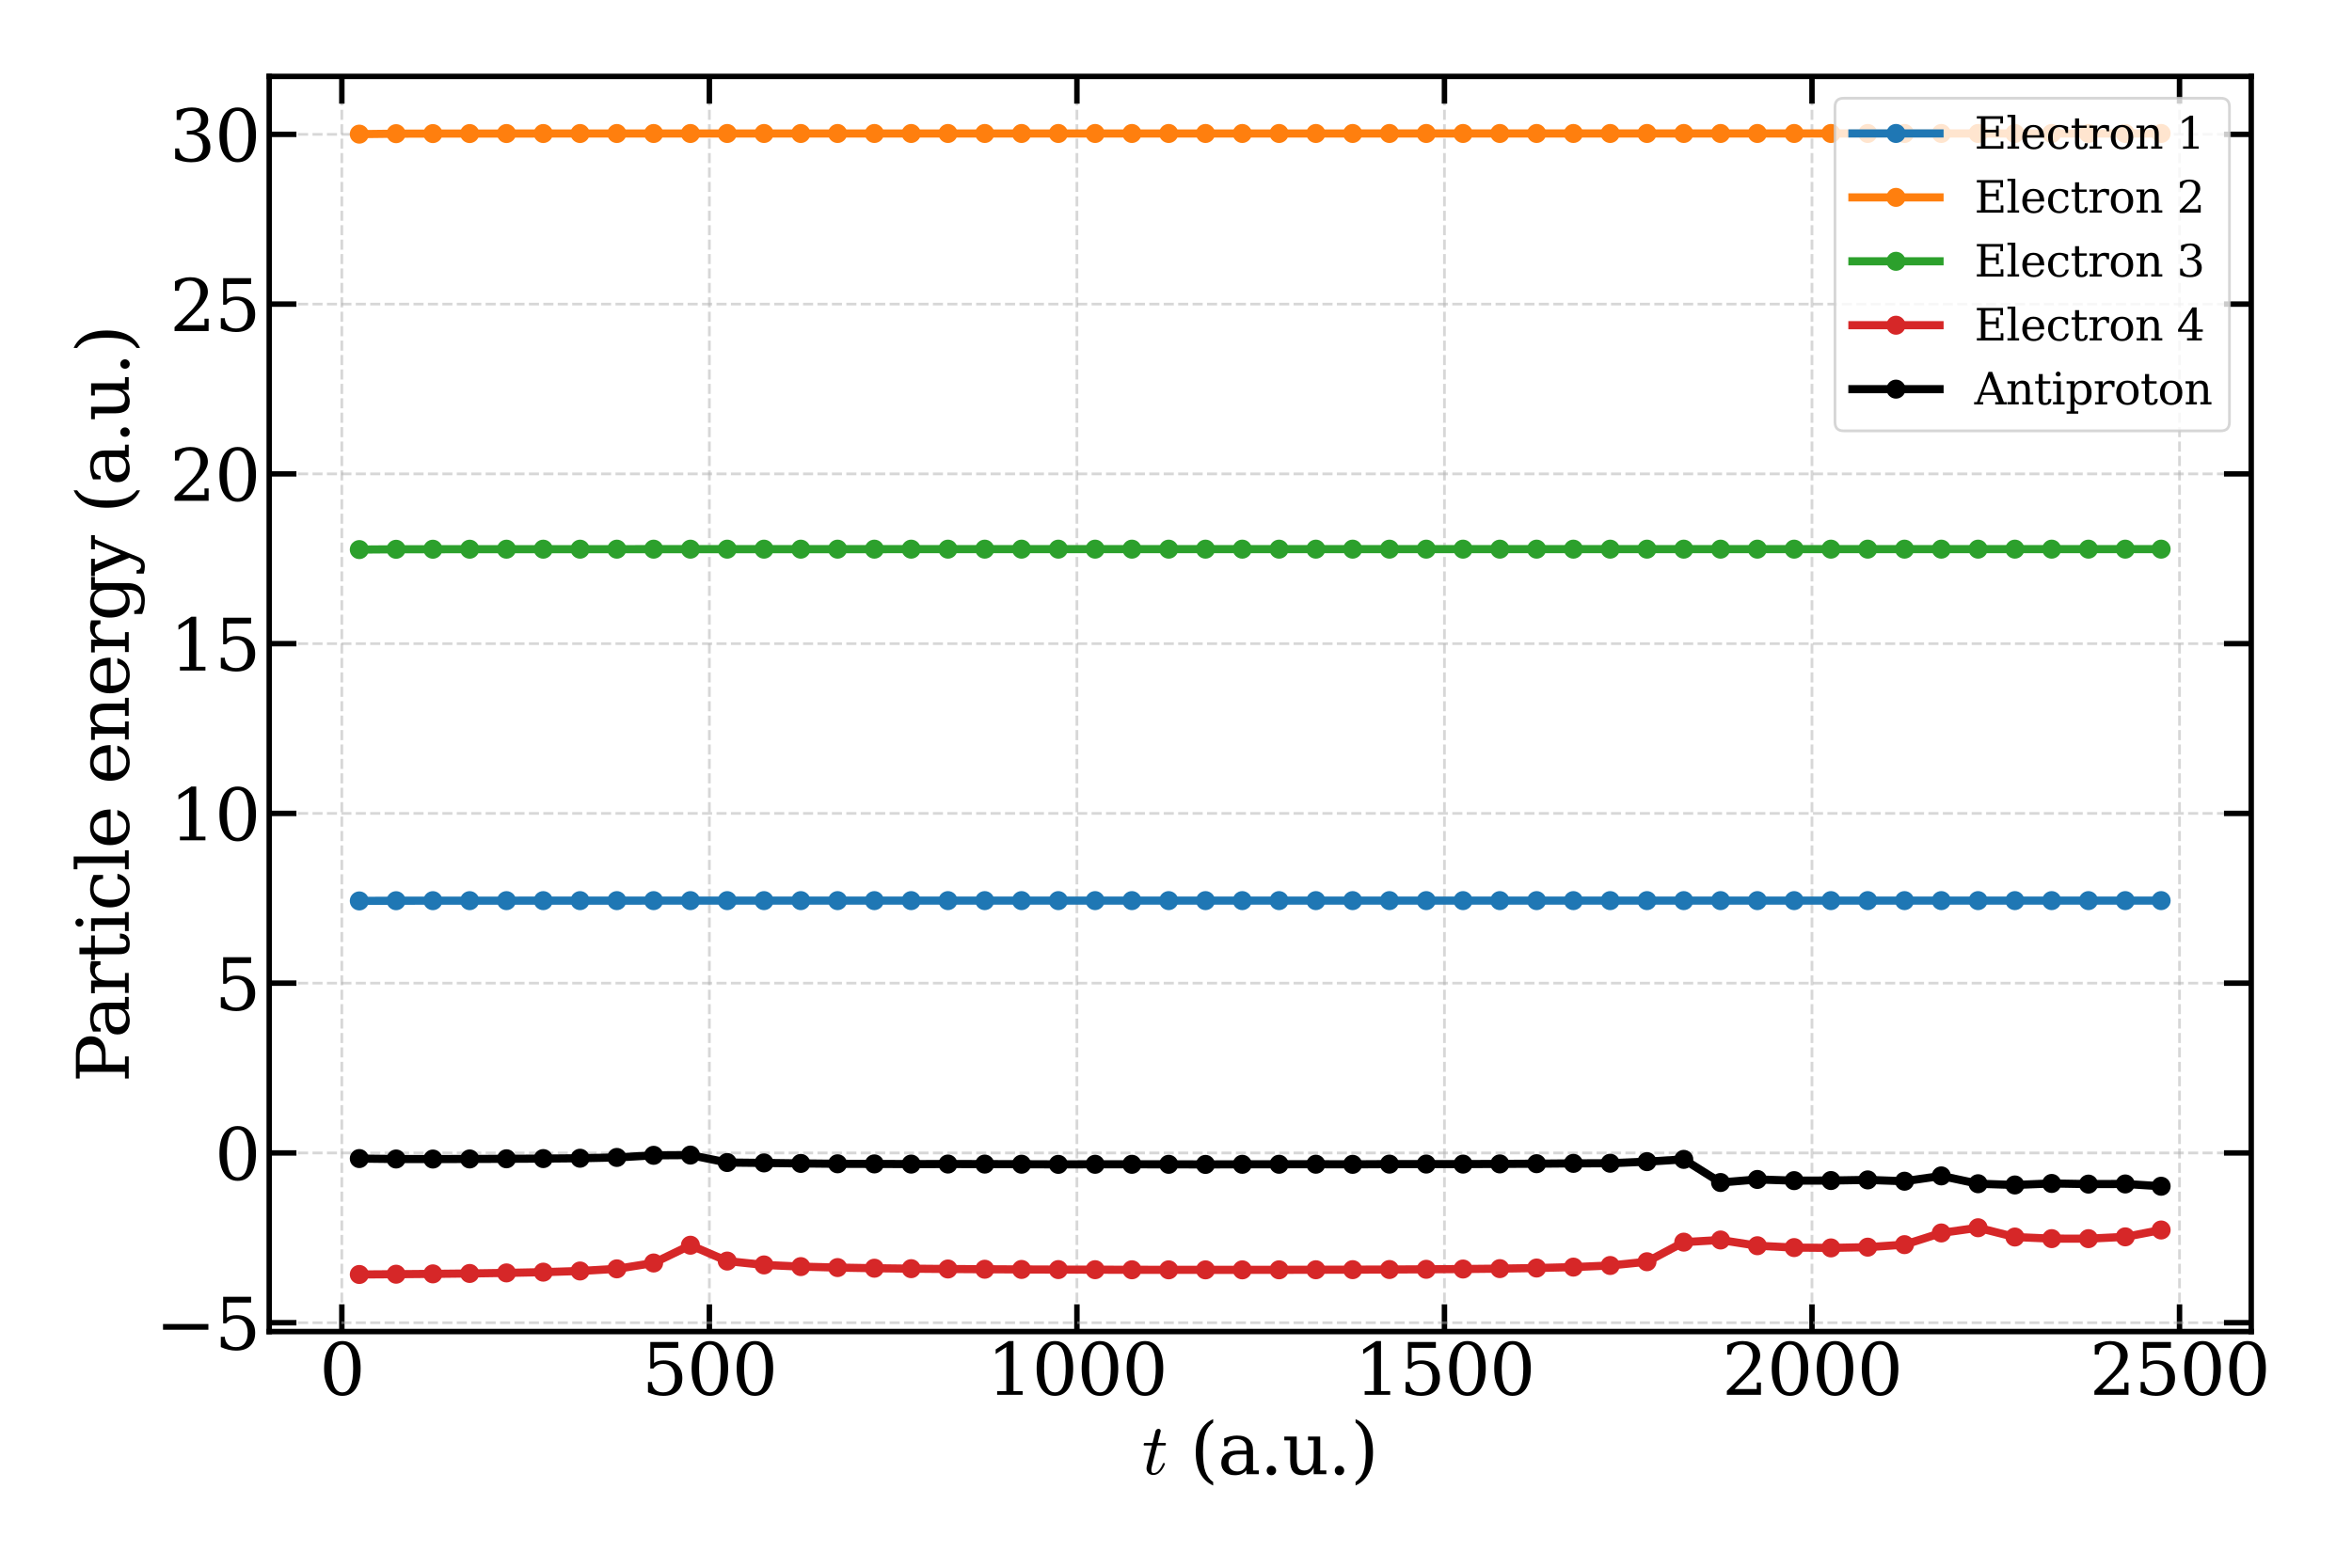 <?xml version="1.0" encoding="utf-8" standalone="no"?>
<!DOCTYPE svg PUBLIC "-//W3C//DTD SVG 1.1//EN"
  "http://www.w3.org/Graphics/SVG/1.1/DTD/svg11.dtd">
<svg xmlns:xlink="http://www.w3.org/1999/xlink" width="864pt" height="576pt" viewBox="0 0 864 576" xmlns="http://www.w3.org/2000/svg" version="1.1">
 <defs>
  <style type="text/css">*{stroke-linejoin: round; stroke-linecap: butt}</style>
 </defs>
 <g id="figure_1">
  <g id="patch_1">
   <path d="M 0 576 
L 864 576 
L 864 0 
L 0 0 
z
" style="fill: #ffffff"/>
  </g>
  <g id="axes_1">
   <g id="patch_2">
    <path d="M 98.895 489.233 
L 826.977 489.233 
L 826.977 28.08 
L 98.895 28.08 
z
" style="fill: #ffffff"/>
   </g>
   <g id="matplotlib.axis_1">
    <g id="xtick_1">
     <g id="line2d_1">
      <path d="M 125.57 489.233 
L 125.57 28.08 
" clip-path="url(#pb683a4da64)" style="fill: none; stroke-dasharray: 3.7,1.6; stroke-dashoffset: 0; stroke: #b0b0b0; stroke-opacity: 0.5"/>
     </g>
     <g id="line2d_2">
      <defs>
       <path id="m21862ce384" d="M 0 0 
L 0 -10 
" style="stroke: #000000; stroke-width: 2"/>
      </defs>
      <g>
       <use xlink:href="#m21862ce384" x="125.57" y="489.233" style="stroke: #000000; stroke-width: 2"/>
      </g>
     </g>
     <g id="line2d_3">
      <defs>
       <path id="m1399162d1d" d="M 0 0 
L 0 10 
" style="stroke: #000000; stroke-width: 2"/>
      </defs>
      <g>
       <use xlink:href="#m1399162d1d" x="125.57" y="28.08" style="stroke: #000000; stroke-width: 2"/>
      </g>
     </g>
     <g id="text_1">
      <!-- 0 -->
      <g transform="translate(117.299 512.488) scale(0.26 -0.26)">
       <defs>
        <path id="DejaVuSerif-30" d="M 2034 219 
Q 2513 219 2750 744 
Q 2988 1269 2988 2328 
Q 2988 3391 2750 3916 
Q 2513 4441 2034 4441 
Q 1556 4441 1318 3916 
Q 1081 3391 1081 2328 
Q 1081 1269 1318 744 
Q 1556 219 2034 219 
z
M 2034 -91 
Q 1275 -91 848 546 
Q 422 1184 422 2328 
Q 422 3475 848 4112 
Q 1275 4750 2034 4750 
Q 2797 4750 3222 4112 
Q 3647 3475 3647 2328 
Q 3647 1184 3222 546 
Q 2797 -91 2034 -91 
z
" transform="scale(0.016)"/>
       </defs>
       <use xlink:href="#DejaVuSerif-30"/>
      </g>
     </g>
    </g>
    <g id="xtick_2">
     <g id="line2d_4">
      <path d="M 260.584 489.233 
L 260.584 28.08 
" clip-path="url(#pb683a4da64)" style="fill: none; stroke-dasharray: 3.7,1.6; stroke-dashoffset: 0; stroke: #b0b0b0; stroke-opacity: 0.5"/>
     </g>
     <g id="line2d_5">
      <g>
       <use xlink:href="#m21862ce384" x="260.584" y="489.233" style="stroke: #000000; stroke-width: 2"/>
      </g>
     </g>
     <g id="line2d_6">
      <g>
       <use xlink:href="#m1399162d1d" x="260.584" y="28.08" style="stroke: #000000; stroke-width: 2"/>
      </g>
     </g>
     <g id="text_2">
      <!-- 500 -->
      <g transform="translate(235.77 512.488) scale(0.26 -0.26)">
       <defs>
        <path id="DejaVuSerif-35" d="M 3219 4666 
L 3219 4153 
L 1081 4153 
L 1081 2816 
Q 1244 2928 1461 2984 
Q 1678 3041 1947 3041 
Q 2703 3041 3140 2622 
Q 3578 2203 3578 1478 
Q 3578 738 3136 323 
Q 2694 -91 1894 -91 
Q 1572 -91 1234 -12 
Q 897 66 544 225 
L 544 1131 
L 897 1131 
Q 925 688 1179 453 
Q 1434 219 1894 219 
Q 2388 219 2653 544 
Q 2919 869 2919 1478 
Q 2919 2084 2655 2407 
Q 2391 2731 1894 2731 
Q 1613 2731 1398 2631 
Q 1184 2531 1019 2322 
L 750 2322 
L 750 4666 
L 3219 4666 
z
" transform="scale(0.016)"/>
       </defs>
       <use xlink:href="#DejaVuSerif-35"/>
       <use xlink:href="#DejaVuSerif-30" x="63.623"/>
       <use xlink:href="#DejaVuSerif-30" x="127.246"/>
      </g>
     </g>
    </g>
    <g id="xtick_3">
     <g id="line2d_7">
      <path d="M 395.598 489.233 
L 395.598 28.08 
" clip-path="url(#pb683a4da64)" style="fill: none; stroke-dasharray: 3.7,1.6; stroke-dashoffset: 0; stroke: #b0b0b0; stroke-opacity: 0.5"/>
     </g>
     <g id="line2d_8">
      <g>
       <use xlink:href="#m21862ce384" x="395.598" y="489.233" style="stroke: #000000; stroke-width: 2"/>
      </g>
     </g>
     <g id="line2d_9">
      <g>
       <use xlink:href="#m1399162d1d" x="395.598" y="28.08" style="stroke: #000000; stroke-width: 2"/>
      </g>
     </g>
     <g id="text_3">
      <!-- 1000 -->
      <g transform="translate(362.513 512.488) scale(0.26 -0.26)">
       <defs>
        <path id="DejaVuSerif-31" d="M 909 0 
L 909 331 
L 1722 331 
L 1722 4213 
L 781 3603 
L 781 4013 
L 1919 4750 
L 2350 4750 
L 2350 331 
L 3163 331 
L 3163 0 
L 909 0 
z
" transform="scale(0.016)"/>
       </defs>
       <use xlink:href="#DejaVuSerif-31"/>
       <use xlink:href="#DejaVuSerif-30" x="63.623"/>
       <use xlink:href="#DejaVuSerif-30" x="127.246"/>
       <use xlink:href="#DejaVuSerif-30" x="190.869"/>
      </g>
     </g>
    </g>
    <g id="xtick_4">
     <g id="line2d_10">
      <path d="M 530.612 489.233 
L 530.612 28.08 
" clip-path="url(#pb683a4da64)" style="fill: none; stroke-dasharray: 3.7,1.6; stroke-dashoffset: 0; stroke: #b0b0b0; stroke-opacity: 0.5"/>
     </g>
     <g id="line2d_11">
      <g>
       <use xlink:href="#m21862ce384" x="530.612" y="489.233" style="stroke: #000000; stroke-width: 2"/>
      </g>
     </g>
     <g id="line2d_12">
      <g>
       <use xlink:href="#m1399162d1d" x="530.612" y="28.08" style="stroke: #000000; stroke-width: 2"/>
      </g>
     </g>
     <g id="text_4">
      <!-- 1500 -->
      <g transform="translate(497.527 512.488) scale(0.26 -0.26)">
       <use xlink:href="#DejaVuSerif-31"/>
       <use xlink:href="#DejaVuSerif-35" x="63.623"/>
       <use xlink:href="#DejaVuSerif-30" x="127.246"/>
       <use xlink:href="#DejaVuSerif-30" x="190.869"/>
      </g>
     </g>
    </g>
    <g id="xtick_5">
     <g id="line2d_13">
      <path d="M 665.626 489.233 
L 665.626 28.08 
" clip-path="url(#pb683a4da64)" style="fill: none; stroke-dasharray: 3.7,1.6; stroke-dashoffset: 0; stroke: #b0b0b0; stroke-opacity: 0.5"/>
     </g>
     <g id="line2d_14">
      <g>
       <use xlink:href="#m21862ce384" x="665.626" y="489.233" style="stroke: #000000; stroke-width: 2"/>
      </g>
     </g>
     <g id="line2d_15">
      <g>
       <use xlink:href="#m1399162d1d" x="665.626" y="28.08" style="stroke: #000000; stroke-width: 2"/>
      </g>
     </g>
     <g id="text_5">
      <!-- 2000 -->
      <g transform="translate(632.541 512.488) scale(0.26 -0.26)">
       <defs>
        <path id="DejaVuSerif-32" d="M 819 3553 
L 469 3553 
L 469 4384 
Q 803 4563 1142 4656 
Q 1481 4750 1806 4750 
Q 2534 4750 2956 4397 
Q 3378 4044 3378 3438 
Q 3378 2753 2422 1800 
Q 2347 1728 2309 1691 
L 1131 513 
L 3078 513 
L 3078 1088 
L 3444 1088 
L 3444 0 
L 434 0 
L 434 341 
L 1850 1753 
Q 2319 2222 2519 2614 
Q 2719 3006 2719 3438 
Q 2719 3909 2473 4175 
Q 2228 4441 1797 4441 
Q 1350 4441 1106 4219 
Q 863 3997 819 3553 
z
" transform="scale(0.016)"/>
       </defs>
       <use xlink:href="#DejaVuSerif-32"/>
       <use xlink:href="#DejaVuSerif-30" x="63.623"/>
       <use xlink:href="#DejaVuSerif-30" x="127.246"/>
       <use xlink:href="#DejaVuSerif-30" x="190.869"/>
      </g>
     </g>
    </g>
    <g id="xtick_6">
     <g id="line2d_16">
      <path d="M 800.64 489.233 
L 800.64 28.08 
" clip-path="url(#pb683a4da64)" style="fill: none; stroke-dasharray: 3.7,1.6; stroke-dashoffset: 0; stroke: #b0b0b0; stroke-opacity: 0.5"/>
     </g>
     <g id="line2d_17">
      <g>
       <use xlink:href="#m21862ce384" x="800.64" y="489.233" style="stroke: #000000; stroke-width: 2"/>
      </g>
     </g>
     <g id="line2d_18">
      <g>
       <use xlink:href="#m1399162d1d" x="800.64" y="28.08" style="stroke: #000000; stroke-width: 2"/>
      </g>
     </g>
     <g id="text_6">
      <!-- 2500 -->
      <g transform="translate(767.555 512.488) scale(0.26 -0.26)">
       <use xlink:href="#DejaVuSerif-32"/>
       <use xlink:href="#DejaVuSerif-35" x="63.623"/>
       <use xlink:href="#DejaVuSerif-30" x="127.246"/>
       <use xlink:href="#DejaVuSerif-30" x="190.869"/>
      </g>
     </g>
    </g>
    <g id="text_7">
     <!-- $t$ (a.u.) -->
     <g transform="translate(419.516 541.652) scale(0.26 -0.26)">
      <defs>
       <path id="Cmmi10-74" d="M 397 519 
Q 397 613 416 697 
L 878 2534 
L 206 2534 
Q 141 2534 141 2619 
Q 166 2759 225 2759 
L 934 2759 
L 1191 3803 
Q 1216 3888 1291 3947 
Q 1366 4006 1459 4006 
Q 1541 4006 1595 3957 
Q 1650 3909 1650 3828 
Q 1650 3809 1648 3798 
Q 1647 3788 1644 3775 
L 1388 2759 
L 2047 2759 
Q 2113 2759 2113 2675 
Q 2109 2659 2100 2621 
Q 2091 2584 2075 2559 
Q 2059 2534 2028 2534 
L 1331 2534 
L 872 684 
Q 825 503 825 372 
Q 825 97 1013 97 
Q 1294 97 1511 361 
Q 1728 625 1844 941 
Q 1869 978 1894 978 
L 1972 978 
Q 1997 978 2012 961 
Q 2028 944 2028 922 
Q 2028 909 2022 903 
Q 1881 516 1612 222 
Q 1344 -72 997 -72 
Q 744 -72 570 93 
Q 397 259 397 519 
z
" transform="scale(0.016)"/>
       <path id="DejaVuSerif-20" transform="scale(0.016)"/>
       <path id="DejaVuSerif-28" d="M 2041 -997 
Q 1281 -656 893 83 
Q 506 822 506 1931 
Q 506 3044 893 3783 
Q 1281 4522 2041 4863 
L 2041 4556 
Q 1559 4225 1350 3623 
Q 1141 3022 1141 1931 
Q 1141 844 1350 242 
Q 1559 -359 2041 -691 
L 2041 -997 
z
" transform="scale(0.016)"/>
       <path id="DejaVuSerif-61" d="M 2547 1044 
L 2547 1747 
L 1806 1747 
Q 1378 1747 1168 1562 
Q 959 1378 959 997 
Q 959 650 1171 447 
Q 1384 244 1747 244 
Q 2106 244 2326 466 
Q 2547 688 2547 1044 
z
M 3122 2075 
L 3122 331 
L 3634 331 
L 3634 0 
L 2547 0 
L 2547 359 
Q 2356 128 2106 18 
Q 1856 -91 1522 -91 
Q 969 -91 644 203 
Q 319 497 319 997 
Q 319 1513 691 1797 
Q 1063 2081 1741 2081 
L 2547 2081 
L 2547 2309 
Q 2547 2688 2317 2895 
Q 2088 3103 1672 3103 
Q 1328 3103 1125 2947 
Q 922 2791 872 2484 
L 575 2484 
L 575 3156 
Q 875 3284 1158 3348 
Q 1441 3413 1709 3413 
Q 2400 3413 2761 3070 
Q 3122 2728 3122 2075 
z
" transform="scale(0.016)"/>
       <path id="DejaVuSerif-2e" d="M 603 325 
Q 603 500 722 622 
Q 841 744 1019 744 
Q 1191 744 1312 622 
Q 1434 500 1434 325 
Q 1434 153 1312 31 
Q 1191 -91 1019 -91 
Q 841 -91 722 29 
Q 603 150 603 325 
z
" transform="scale(0.016)"/>
       <path id="DejaVuSerif-75" d="M 2266 3322 
L 3341 3322 
L 3341 331 
L 3884 331 
L 3884 0 
L 2766 0 
L 2766 588 
Q 2606 256 2353 82 
Q 2100 -91 1766 -91 
Q 1213 -91 952 223 
Q 691 538 691 1209 
L 691 2988 
L 172 2988 
L 172 3322 
L 1269 3322 
L 1269 1388 
Q 1269 781 1417 556 
Q 1566 331 1947 331 
Q 2347 331 2556 625 
Q 2766 919 2766 1478 
L 2766 2988 
L 2266 2988 
L 2266 3322 
z
" transform="scale(0.016)"/>
       <path id="DejaVuSerif-29" d="M 453 -997 
L 453 -691 
Q 934 -359 1145 242 
Q 1356 844 1356 1931 
Q 1356 3022 1145 3623 
Q 934 4225 453 4556 
L 453 4863 
Q 1216 4522 1603 3783 
Q 1991 3044 1991 1931 
Q 1991 822 1603 83 
Q 1216 -656 453 -997 
z
" transform="scale(0.016)"/>
      </defs>
      <use xlink:href="#Cmmi10-74" transform="translate(0 0.016)"/>
      <use xlink:href="#DejaVuSerif-20" transform="translate(36.084 0.016)"/>
      <use xlink:href="#DejaVuSerif-28" transform="translate(67.871 0.016)"/>
      <use xlink:href="#DejaVuSerif-61" transform="translate(106.885 0.016)"/>
      <use xlink:href="#DejaVuSerif-2e" transform="translate(166.504 0.016)"/>
      <use xlink:href="#DejaVuSerif-75" transform="translate(198.291 0.016)"/>
      <use xlink:href="#DejaVuSerif-2e" transform="translate(262.695 0.016)"/>
      <use xlink:href="#DejaVuSerif-29" transform="translate(294.482 0.016)"/>
     </g>
    </g>
   </g>
   <g id="matplotlib.axis_2">
    <g id="ytick_1">
     <g id="line2d_19">
      <path d="M 98.895 485.99 
L 826.977 485.99 
" clip-path="url(#pb683a4da64)" style="fill: none; stroke-dasharray: 3.7,1.6; stroke-dashoffset: 0; stroke: #b0b0b0; stroke-opacity: 0.5"/>
     </g>
     <g id="line2d_20">
      <defs>
       <path id="m04b673a652" d="M 0 0 
L 10 0 
" style="stroke: #000000; stroke-width: 2"/>
      </defs>
      <g>
       <use xlink:href="#m04b673a652" x="98.895" y="485.99" style="stroke: #000000; stroke-width: 2"/>
      </g>
     </g>
     <g id="line2d_21">
      <defs>
       <path id="m59fb0d5144" d="M 0 0 
L -10 0 
" style="stroke: #000000; stroke-width: 2"/>
      </defs>
      <g>
       <use xlink:href="#m59fb0d5144" x="826.977" y="485.99" style="stroke: #000000; stroke-width: 2"/>
      </g>
     </g>
     <g id="text_8">
      <!-- −5 -->
      <g transform="translate(57.065 495.868) scale(0.26 -0.26)">
       <defs>
        <path id="DejaVuSerif-2212" d="M 678 2259 
L 4684 2259 
L 4684 1753 
L 678 1753 
L 678 2259 
z
" transform="scale(0.016)"/>
       </defs>
       <use xlink:href="#DejaVuSerif-2212"/>
       <use xlink:href="#DejaVuSerif-35" x="83.789"/>
      </g>
     </g>
    </g>
    <g id="ytick_2">
     <g id="line2d_22">
      <path d="M 98.895 423.615 
L 826.977 423.615 
" clip-path="url(#pb683a4da64)" style="fill: none; stroke-dasharray: 3.7,1.6; stroke-dashoffset: 0; stroke: #b0b0b0; stroke-opacity: 0.5"/>
     </g>
     <g id="line2d_23">
      <g>
       <use xlink:href="#m04b673a652" x="98.895" y="423.615" style="stroke: #000000; stroke-width: 2"/>
      </g>
     </g>
     <g id="line2d_24">
      <g>
       <use xlink:href="#m59fb0d5144" x="826.977" y="423.615" style="stroke: #000000; stroke-width: 2"/>
      </g>
     </g>
     <g id="text_9">
      <!-- 0 -->
      <g transform="translate(78.853 433.493) scale(0.26 -0.26)">
       <use xlink:href="#DejaVuSerif-30"/>
      </g>
     </g>
    </g>
    <g id="ytick_3">
     <g id="line2d_25">
      <path d="M 98.895 361.24 
L 826.977 361.24 
" clip-path="url(#pb683a4da64)" style="fill: none; stroke-dasharray: 3.7,1.6; stroke-dashoffset: 0; stroke: #b0b0b0; stroke-opacity: 0.5"/>
     </g>
     <g id="line2d_26">
      <g>
       <use xlink:href="#m04b673a652" x="98.895" y="361.24" style="stroke: #000000; stroke-width: 2"/>
      </g>
     </g>
     <g id="line2d_27">
      <g>
       <use xlink:href="#m59fb0d5144" x="826.977" y="361.24" style="stroke: #000000; stroke-width: 2"/>
      </g>
     </g>
     <g id="text_10">
      <!-- 5 -->
      <g transform="translate(78.853 371.118) scale(0.26 -0.26)">
       <use xlink:href="#DejaVuSerif-35"/>
      </g>
     </g>
    </g>
    <g id="ytick_4">
     <g id="line2d_28">
      <path d="M 98.895 298.865 
L 826.977 298.865 
" clip-path="url(#pb683a4da64)" style="fill: none; stroke-dasharray: 3.7,1.6; stroke-dashoffset: 0; stroke: #b0b0b0; stroke-opacity: 0.5"/>
     </g>
     <g id="line2d_29">
      <g>
       <use xlink:href="#m04b673a652" x="98.895" y="298.865" style="stroke: #000000; stroke-width: 2"/>
      </g>
     </g>
     <g id="line2d_30">
      <g>
       <use xlink:href="#m59fb0d5144" x="826.977" y="298.865" style="stroke: #000000; stroke-width: 2"/>
      </g>
     </g>
     <g id="text_11">
      <!-- 10 -->
      <g transform="translate(62.31 308.742) scale(0.26 -0.26)">
       <use xlink:href="#DejaVuSerif-31"/>
       <use xlink:href="#DejaVuSerif-30" x="63.623"/>
      </g>
     </g>
    </g>
    <g id="ytick_5">
     <g id="line2d_31">
      <path d="M 98.895 236.489 
L 826.977 236.489 
" clip-path="url(#pb683a4da64)" style="fill: none; stroke-dasharray: 3.7,1.6; stroke-dashoffset: 0; stroke: #b0b0b0; stroke-opacity: 0.5"/>
     </g>
     <g id="line2d_32">
      <g>
       <use xlink:href="#m04b673a652" x="98.895" y="236.489" style="stroke: #000000; stroke-width: 2"/>
      </g>
     </g>
     <g id="line2d_33">
      <g>
       <use xlink:href="#m59fb0d5144" x="826.977" y="236.489" style="stroke: #000000; stroke-width: 2"/>
      </g>
     </g>
     <g id="text_12">
      <!-- 15 -->
      <g transform="translate(62.31 246.367) scale(0.26 -0.26)">
       <use xlink:href="#DejaVuSerif-31"/>
       <use xlink:href="#DejaVuSerif-35" x="63.623"/>
      </g>
     </g>
    </g>
    <g id="ytick_6">
     <g id="line2d_34">
      <path d="M 98.895 174.114 
L 826.977 174.114 
" clip-path="url(#pb683a4da64)" style="fill: none; stroke-dasharray: 3.7,1.6; stroke-dashoffset: 0; stroke: #b0b0b0; stroke-opacity: 0.5"/>
     </g>
     <g id="line2d_35">
      <g>
       <use xlink:href="#m04b673a652" x="98.895" y="174.114" style="stroke: #000000; stroke-width: 2"/>
      </g>
     </g>
     <g id="line2d_36">
      <g>
       <use xlink:href="#m59fb0d5144" x="826.977" y="174.114" style="stroke: #000000; stroke-width: 2"/>
      </g>
     </g>
     <g id="text_13">
      <!-- 20 -->
      <g transform="translate(62.31 183.992) scale(0.26 -0.26)">
       <use xlink:href="#DejaVuSerif-32"/>
       <use xlink:href="#DejaVuSerif-30" x="63.623"/>
      </g>
     </g>
    </g>
    <g id="ytick_7">
     <g id="line2d_37">
      <path d="M 98.895 111.739 
L 826.977 111.739 
" clip-path="url(#pb683a4da64)" style="fill: none; stroke-dasharray: 3.7,1.6; stroke-dashoffset: 0; stroke: #b0b0b0; stroke-opacity: 0.5"/>
     </g>
     <g id="line2d_38">
      <g>
       <use xlink:href="#m04b673a652" x="98.895" y="111.739" style="stroke: #000000; stroke-width: 2"/>
      </g>
     </g>
     <g id="line2d_39">
      <g>
       <use xlink:href="#m59fb0d5144" x="826.977" y="111.739" style="stroke: #000000; stroke-width: 2"/>
      </g>
     </g>
     <g id="text_14">
      <!-- 25 -->
      <g transform="translate(62.31 121.617) scale(0.26 -0.26)">
       <use xlink:href="#DejaVuSerif-32"/>
       <use xlink:href="#DejaVuSerif-35" x="63.623"/>
      </g>
     </g>
    </g>
    <g id="ytick_8">
     <g id="line2d_40">
      <path d="M 98.895 49.364 
L 826.977 49.364 
" clip-path="url(#pb683a4da64)" style="fill: none; stroke-dasharray: 3.7,1.6; stroke-dashoffset: 0; stroke: #b0b0b0; stroke-opacity: 0.5"/>
     </g>
     <g id="line2d_41">
      <g>
       <use xlink:href="#m04b673a652" x="98.895" y="49.364" style="stroke: #000000; stroke-width: 2"/>
      </g>
     </g>
     <g id="line2d_42">
      <g>
       <use xlink:href="#m59fb0d5144" x="826.977" y="49.364" style="stroke: #000000; stroke-width: 2"/>
      </g>
     </g>
     <g id="text_15">
      <!-- 30 -->
      <g transform="translate(62.31 59.242) scale(0.26 -0.26)">
       <defs>
        <path id="DejaVuSerif-33" d="M 622 4469 
Q 988 4606 1323 4678 
Q 1659 4750 1953 4750 
Q 2638 4750 3022 4454 
Q 3406 4159 3406 3634 
Q 3406 3213 3140 2930 
Q 2875 2647 2388 2547 
Q 2963 2466 3280 2130 
Q 3597 1794 3597 1259 
Q 3597 606 3158 257 
Q 2719 -91 1894 -91 
Q 1528 -91 1179 -12 
Q 831 66 488 225 
L 488 1131 
L 838 1131 
Q 869 681 1141 450 
Q 1413 219 1906 219 
Q 2384 219 2661 495 
Q 2938 772 2938 1253 
Q 2938 1803 2653 2086 
Q 2369 2369 1819 2369 
L 1522 2369 
L 1522 2688 
L 1678 2688 
Q 2225 2688 2498 2914 
Q 2772 3141 2772 3597 
Q 2772 4006 2547 4223 
Q 2322 4441 1900 4441 
Q 1478 4441 1245 4241 
Q 1013 4041 972 3647 
L 622 3647 
L 622 4469 
z
" transform="scale(0.016)"/>
       </defs>
       <use xlink:href="#DejaVuSerif-33"/>
       <use xlink:href="#DejaVuSerif-30" x="63.623"/>
      </g>
     </g>
    </g>
    <g id="text_16">
     <!-- Particle energy (a.u.) -->
     <g transform="translate(47.288 397.734) rotate(-90) scale(0.26 -0.26)">
      <defs>
       <path id="DejaVuSerif-50" d="M 1581 2375 
L 2406 2375 
Q 2872 2375 3115 2626 
Q 3359 2878 3359 3353 
Q 3359 3831 3115 4081 
Q 2872 4331 2406 4331 
L 1581 4331 
L 1581 2375 
z
M 353 0 
L 353 331 
L 947 331 
L 947 4331 
L 353 4331 
L 353 4666 
L 2559 4666 
Q 3259 4666 3668 4311 
Q 4078 3956 4078 3353 
Q 4078 2753 3668 2397 
Q 3259 2041 2559 2041 
L 1581 2041 
L 1581 331 
L 2303 331 
L 2303 0 
L 353 0 
z
" transform="scale(0.016)"/>
       <path id="DejaVuSerif-72" d="M 3059 3328 
L 3059 2497 
L 2728 2497 
Q 2713 2744 2591 2866 
Q 2469 2988 2234 2988 
Q 1809 2988 1582 2694 
Q 1356 2400 1356 1850 
L 1356 331 
L 2022 331 
L 2022 0 
L 263 0 
L 263 331 
L 781 331 
L 781 2994 
L 231 2994 
L 231 3322 
L 1356 3322 
L 1356 2731 
Q 1525 3078 1790 3245 
Q 2056 3413 2438 3413 
Q 2578 3413 2733 3391 
Q 2888 3369 3059 3328 
z
" transform="scale(0.016)"/>
       <path id="DejaVuSerif-74" d="M 691 2988 
L 184 2988 
L 184 3322 
L 691 3322 
L 691 4353 
L 1269 4353 
L 1269 3322 
L 2350 3322 
L 2350 2988 
L 1269 2988 
L 1269 878 
Q 1269 456 1350 337 
Q 1431 219 1650 219 
Q 1875 219 1978 351 
Q 2081 484 2088 781 
L 2522 781 
Q 2497 328 2275 118 
Q 2053 -91 1600 -91 
Q 1103 -91 897 129 
Q 691 350 691 878 
L 691 2988 
z
" transform="scale(0.016)"/>
       <path id="DejaVuSerif-69" d="M 622 4353 
Q 622 4497 726 4603 
Q 831 4709 978 4709 
Q 1122 4709 1226 4603 
Q 1331 4497 1331 4353 
Q 1331 4206 1228 4103 
Q 1125 4000 978 4000 
Q 831 4000 726 4103 
Q 622 4206 622 4353 
z
M 1356 331 
L 1900 331 
L 1900 0 
L 231 0 
L 231 331 
L 781 331 
L 781 2988 
L 231 2988 
L 231 3322 
L 1356 3322 
L 1356 331 
z
" transform="scale(0.016)"/>
       <path id="DejaVuSerif-63" d="M 3291 997 
Q 3169 466 2822 187 
Q 2475 -91 1925 -91 
Q 1200 -91 759 389 
Q 319 869 319 1663 
Q 319 2459 759 2936 
Q 1200 3413 1925 3413 
Q 2241 3413 2553 3339 
Q 2866 3266 3181 3116 
L 3181 2266 
L 2847 2266 
Q 2781 2703 2561 2903 
Q 2341 3103 1931 3103 
Q 1466 3103 1228 2742 
Q 991 2381 991 1663 
Q 991 944 1227 581 
Q 1463 219 1931 219 
Q 2303 219 2525 412 
Q 2747 606 2828 997 
L 3291 997 
z
" transform="scale(0.016)"/>
       <path id="DejaVuSerif-6c" d="M 1313 331 
L 1856 331 
L 1856 0 
L 184 0 
L 184 331 
L 738 331 
L 738 4531 
L 184 4531 
L 184 4863 
L 1313 4863 
L 1313 331 
z
" transform="scale(0.016)"/>
       <path id="DejaVuSerif-65" d="M 3469 1600 
L 991 1600 
L 991 1575 
Q 991 903 1244 561 
Q 1497 219 1991 219 
Q 2369 219 2611 417 
Q 2853 616 2950 1006 
L 3413 1006 
Q 3275 459 2904 184 
Q 2534 -91 1931 -91 
Q 1203 -91 761 389 
Q 319 869 319 1663 
Q 319 2450 753 2931 
Q 1188 3413 1894 3413 
Q 2647 3413 3050 2948 
Q 3453 2484 3469 1600 
z
M 2791 1931 
Q 2772 2513 2545 2808 
Q 2319 3103 1894 3103 
Q 1497 3103 1269 2806 
Q 1041 2509 991 1931 
L 2791 1931 
z
" transform="scale(0.016)"/>
       <path id="DejaVuSerif-6e" d="M 263 0 
L 263 331 
L 781 331 
L 781 2988 
L 231 2988 
L 231 3322 
L 1356 3322 
L 1356 2731 
Q 1516 3069 1770 3241 
Q 2025 3413 2363 3413 
Q 2913 3413 3172 3097 
Q 3431 2781 3431 2113 
L 3431 331 
L 3944 331 
L 3944 0 
L 2356 0 
L 2356 331 
L 2853 331 
L 2853 1931 
Q 2853 2541 2703 2767 
Q 2553 2994 2175 2994 
Q 1775 2994 1565 2701 
Q 1356 2409 1356 1850 
L 1356 331 
L 1856 331 
L 1856 0 
L 263 0 
z
" transform="scale(0.016)"/>
       <path id="DejaVuSerif-67" d="M 3359 2988 
L 3359 72 
Q 3359 -644 2965 -1033 
Q 2572 -1422 1844 -1422 
Q 1516 -1422 1216 -1362 
Q 916 -1303 641 -1184 
L 641 -488 
L 941 -488 
Q 997 -813 1206 -963 
Q 1416 -1113 1806 -1113 
Q 2313 -1113 2548 -827 
Q 2784 -541 2784 72 
L 2784 519 
Q 2616 206 2355 57 
Q 2094 -91 1709 -91 
Q 1097 -91 708 395 
Q 319 881 319 1663 
Q 319 2444 706 2928 
Q 1094 3413 1709 3413 
Q 2094 3413 2355 3264 
Q 2616 3116 2784 2803 
L 2784 3322 
L 3909 3322 
L 3909 2988 
L 3359 2988 
z
M 2784 1825 
Q 2784 2422 2554 2737 
Q 2325 3053 1888 3053 
Q 1444 3053 1217 2703 
Q 991 2353 991 1663 
Q 991 975 1217 622 
Q 1444 269 1888 269 
Q 2325 269 2554 583 
Q 2784 897 2784 1497 
L 2784 1825 
z
" transform="scale(0.016)"/>
       <path id="DejaVuSerif-79" d="M 1381 -609 
L 1600 -56 
L 359 2988 
L -19 2988 
L -19 3322 
L 1509 3322 
L 1509 2988 
L 978 2988 
L 1913 703 
L 2847 2988 
L 2350 2988 
L 2350 3322 
L 3597 3322 
L 3597 2988 
L 3225 2988 
L 1703 -750 
Q 1547 -1138 1356 -1280 
Q 1166 -1422 819 -1422 
Q 672 -1422 517 -1397 
Q 363 -1372 206 -1325 
L 206 -691 
L 500 -691 
Q 519 -903 608 -995 
Q 697 -1088 884 -1088 
Q 1056 -1088 1161 -992 
Q 1266 -897 1381 -609 
z
" transform="scale(0.016)"/>
      </defs>
      <use xlink:href="#DejaVuSerif-50"/>
      <use xlink:href="#DejaVuSerif-61" x="62.785"/>
      <use xlink:href="#DejaVuSerif-72" x="122.404"/>
      <use xlink:href="#DejaVuSerif-74" x="170.207"/>
      <use xlink:href="#DejaVuSerif-69" x="210.393"/>
      <use xlink:href="#DejaVuSerif-63" x="242.375"/>
      <use xlink:href="#DejaVuSerif-6c" x="298.381"/>
      <use xlink:href="#DejaVuSerif-65" x="330.363"/>
      <use xlink:href="#DejaVuSerif-20" x="389.543"/>
      <use xlink:href="#DejaVuSerif-65" x="421.33"/>
      <use xlink:href="#DejaVuSerif-6e" x="480.51"/>
      <use xlink:href="#DejaVuSerif-65" x="544.914"/>
      <use xlink:href="#DejaVuSerif-72" x="604.094"/>
      <use xlink:href="#DejaVuSerif-67" x="651.896"/>
      <use xlink:href="#DejaVuSerif-79" x="715.91"/>
      <use xlink:href="#DejaVuSerif-20" x="772.404"/>
      <use xlink:href="#DejaVuSerif-28" x="804.191"/>
      <use xlink:href="#DejaVuSerif-61" x="843.205"/>
      <use xlink:href="#DejaVuSerif-2e" x="902.824"/>
      <use xlink:href="#DejaVuSerif-75" x="934.611"/>
      <use xlink:href="#DejaVuSerif-2e" x="999.016"/>
      <use xlink:href="#DejaVuSerif-29" x="1030.803"/>
     </g>
    </g>
   </g>
   <g id="line2d_43">
    <path d="M 131.99 331.016 
L 145.505 330.94 
L 159.019 330.925 
L 172.534 330.919 
L 186.049 330.915 
L 199.564 330.913 
L 213.079 330.911 
L 226.594 330.91 
L 240.109 330.909 
L 253.624 330.909 
L 267.139 330.908 
L 280.654 330.908 
L 294.168 330.907 
L 307.683 330.907 
L 321.198 330.907 
L 334.713 330.907 
L 348.228 330.906 
L 361.743 330.906 
L 375.258 330.906 
L 388.773 330.906 
L 402.288 330.906 
L 415.803 330.906 
L 429.318 330.905 
L 442.832 330.905 
L 456.347 330.905 
L 469.862 330.905 
L 483.377 330.905 
L 496.892 330.905 
L 510.407 330.905 
L 523.922 330.905 
L 537.437 330.905 
L 550.952 330.905 
L 564.467 330.905 
L 577.981 330.905 
L 591.496 330.905 
L 605.011 330.905 
L 618.526 330.905 
L 632.041 330.905 
L 645.556 330.904 
L 659.071 330.904 
L 672.586 330.904 
L 686.101 330.904 
L 699.616 330.904 
L 713.131 330.904 
L 726.645 330.904 
L 740.16 330.904 
L 753.675 330.904 
L 767.19 330.904 
L 780.705 330.904 
L 793.882 330.904 
" clip-path="url(#pb683a4da64)" style="fill: none; stroke: #1f77b4; stroke-width: 3; stroke-linecap: square"/>
    <defs>
     <path id="m9a47c62939" d="M 0 3 
C 0.796 3 1.559 2.684 2.121 2.121 
C 2.684 1.559 3 0.796 3 0 
C 3 -0.796 2.684 -1.559 2.121 -2.121 
C 1.559 -2.684 0.796 -3 0 -3 
C -0.796 -3 -1.559 -2.684 -2.121 -2.121 
C -2.684 -1.559 -3 -0.796 -3 0 
C -3 0.796 -2.684 1.559 -2.121 2.121 
C -1.559 2.684 -0.796 3 0 3 
z
" style="stroke: #1f77b4"/>
    </defs>
    <g clip-path="url(#pb683a4da64)">
     <use xlink:href="#m9a47c62939" x="131.99" y="331.016" style="fill: #1f77b4; stroke: #1f77b4"/>
     <use xlink:href="#m9a47c62939" x="145.505" y="330.94" style="fill: #1f77b4; stroke: #1f77b4"/>
     <use xlink:href="#m9a47c62939" x="159.019" y="330.925" style="fill: #1f77b4; stroke: #1f77b4"/>
     <use xlink:href="#m9a47c62939" x="172.534" y="330.919" style="fill: #1f77b4; stroke: #1f77b4"/>
     <use xlink:href="#m9a47c62939" x="186.049" y="330.915" style="fill: #1f77b4; stroke: #1f77b4"/>
     <use xlink:href="#m9a47c62939" x="199.564" y="330.913" style="fill: #1f77b4; stroke: #1f77b4"/>
     <use xlink:href="#m9a47c62939" x="213.079" y="330.911" style="fill: #1f77b4; stroke: #1f77b4"/>
     <use xlink:href="#m9a47c62939" x="226.594" y="330.91" style="fill: #1f77b4; stroke: #1f77b4"/>
     <use xlink:href="#m9a47c62939" x="240.109" y="330.909" style="fill: #1f77b4; stroke: #1f77b4"/>
     <use xlink:href="#m9a47c62939" x="253.624" y="330.909" style="fill: #1f77b4; stroke: #1f77b4"/>
     <use xlink:href="#m9a47c62939" x="267.139" y="330.908" style="fill: #1f77b4; stroke: #1f77b4"/>
     <use xlink:href="#m9a47c62939" x="280.654" y="330.908" style="fill: #1f77b4; stroke: #1f77b4"/>
     <use xlink:href="#m9a47c62939" x="294.168" y="330.907" style="fill: #1f77b4; stroke: #1f77b4"/>
     <use xlink:href="#m9a47c62939" x="307.683" y="330.907" style="fill: #1f77b4; stroke: #1f77b4"/>
     <use xlink:href="#m9a47c62939" x="321.198" y="330.907" style="fill: #1f77b4; stroke: #1f77b4"/>
     <use xlink:href="#m9a47c62939" x="334.713" y="330.907" style="fill: #1f77b4; stroke: #1f77b4"/>
     <use xlink:href="#m9a47c62939" x="348.228" y="330.906" style="fill: #1f77b4; stroke: #1f77b4"/>
     <use xlink:href="#m9a47c62939" x="361.743" y="330.906" style="fill: #1f77b4; stroke: #1f77b4"/>
     <use xlink:href="#m9a47c62939" x="375.258" y="330.906" style="fill: #1f77b4; stroke: #1f77b4"/>
     <use xlink:href="#m9a47c62939" x="388.773" y="330.906" style="fill: #1f77b4; stroke: #1f77b4"/>
     <use xlink:href="#m9a47c62939" x="402.288" y="330.906" style="fill: #1f77b4; stroke: #1f77b4"/>
     <use xlink:href="#m9a47c62939" x="415.803" y="330.906" style="fill: #1f77b4; stroke: #1f77b4"/>
     <use xlink:href="#m9a47c62939" x="429.318" y="330.905" style="fill: #1f77b4; stroke: #1f77b4"/>
     <use xlink:href="#m9a47c62939" x="442.832" y="330.905" style="fill: #1f77b4; stroke: #1f77b4"/>
     <use xlink:href="#m9a47c62939" x="456.347" y="330.905" style="fill: #1f77b4; stroke: #1f77b4"/>
     <use xlink:href="#m9a47c62939" x="469.862" y="330.905" style="fill: #1f77b4; stroke: #1f77b4"/>
     <use xlink:href="#m9a47c62939" x="483.377" y="330.905" style="fill: #1f77b4; stroke: #1f77b4"/>
     <use xlink:href="#m9a47c62939" x="496.892" y="330.905" style="fill: #1f77b4; stroke: #1f77b4"/>
     <use xlink:href="#m9a47c62939" x="510.407" y="330.905" style="fill: #1f77b4; stroke: #1f77b4"/>
     <use xlink:href="#m9a47c62939" x="523.922" y="330.905" style="fill: #1f77b4; stroke: #1f77b4"/>
     <use xlink:href="#m9a47c62939" x="537.437" y="330.905" style="fill: #1f77b4; stroke: #1f77b4"/>
     <use xlink:href="#m9a47c62939" x="550.952" y="330.905" style="fill: #1f77b4; stroke: #1f77b4"/>
     <use xlink:href="#m9a47c62939" x="564.467" y="330.905" style="fill: #1f77b4; stroke: #1f77b4"/>
     <use xlink:href="#m9a47c62939" x="577.981" y="330.905" style="fill: #1f77b4; stroke: #1f77b4"/>
     <use xlink:href="#m9a47c62939" x="591.496" y="330.905" style="fill: #1f77b4; stroke: #1f77b4"/>
     <use xlink:href="#m9a47c62939" x="605.011" y="330.905" style="fill: #1f77b4; stroke: #1f77b4"/>
     <use xlink:href="#m9a47c62939" x="618.526" y="330.905" style="fill: #1f77b4; stroke: #1f77b4"/>
     <use xlink:href="#m9a47c62939" x="632.041" y="330.905" style="fill: #1f77b4; stroke: #1f77b4"/>
     <use xlink:href="#m9a47c62939" x="645.556" y="330.904" style="fill: #1f77b4; stroke: #1f77b4"/>
     <use xlink:href="#m9a47c62939" x="659.071" y="330.904" style="fill: #1f77b4; stroke: #1f77b4"/>
     <use xlink:href="#m9a47c62939" x="672.586" y="330.904" style="fill: #1f77b4; stroke: #1f77b4"/>
     <use xlink:href="#m9a47c62939" x="686.101" y="330.904" style="fill: #1f77b4; stroke: #1f77b4"/>
     <use xlink:href="#m9a47c62939" x="699.616" y="330.904" style="fill: #1f77b4; stroke: #1f77b4"/>
     <use xlink:href="#m9a47c62939" x="713.131" y="330.904" style="fill: #1f77b4; stroke: #1f77b4"/>
     <use xlink:href="#m9a47c62939" x="726.645" y="330.904" style="fill: #1f77b4; stroke: #1f77b4"/>
     <use xlink:href="#m9a47c62939" x="740.16" y="330.904" style="fill: #1f77b4; stroke: #1f77b4"/>
     <use xlink:href="#m9a47c62939" x="753.675" y="330.904" style="fill: #1f77b4; stroke: #1f77b4"/>
     <use xlink:href="#m9a47c62939" x="767.19" y="330.904" style="fill: #1f77b4; stroke: #1f77b4"/>
     <use xlink:href="#m9a47c62939" x="780.705" y="330.904" style="fill: #1f77b4; stroke: #1f77b4"/>
     <use xlink:href="#m9a47c62939" x="793.882" y="330.904" style="fill: #1f77b4; stroke: #1f77b4"/>
    </g>
   </g>
   <g id="line2d_44">
    <path d="M 131.99 49.286 
L 145.505 49.118 
L 159.019 49.086 
L 172.534 49.073 
L 186.049 49.065 
L 199.564 49.06 
L 213.079 49.057 
L 226.594 49.055 
L 240.109 49.053 
L 253.624 49.051 
L 267.139 49.05 
L 280.654 49.049 
L 294.168 49.048 
L 307.683 49.048 
L 321.198 49.047 
L 334.713 49.047 
L 348.228 49.046 
L 361.743 49.046 
L 375.258 49.045 
L 388.773 49.045 
L 402.288 49.045 
L 415.803 49.045 
L 429.318 49.044 
L 442.832 49.044 
L 456.347 49.044 
L 469.862 49.044 
L 483.377 49.044 
L 496.892 49.043 
L 510.407 49.043 
L 523.922 49.043 
L 537.437 49.043 
L 550.952 49.043 
L 564.467 49.043 
L 577.981 49.043 
L 591.496 49.043 
L 605.011 49.042 
L 618.526 49.042 
L 632.041 49.042 
L 645.556 49.042 
L 659.071 49.042 
L 672.586 49.042 
L 686.101 49.042 
L 699.616 49.042 
L 713.131 49.042 
L 726.645 49.042 
L 740.16 49.042 
L 753.675 49.042 
L 767.19 49.042 
L 780.705 49.042 
L 793.882 49.041 
" clip-path="url(#pb683a4da64)" style="fill: none; stroke: #ff7f0e; stroke-width: 3; stroke-linecap: square"/>
    <defs>
     <path id="m7f61096c9f" d="M 0 3 
C 0.796 3 1.559 2.684 2.121 2.121 
C 2.684 1.559 3 0.796 3 0 
C 3 -0.796 2.684 -1.559 2.121 -2.121 
C 1.559 -2.684 0.796 -3 0 -3 
C -0.796 -3 -1.559 -2.684 -2.121 -2.121 
C -2.684 -1.559 -3 -0.796 -3 0 
C -3 0.796 -2.684 1.559 -2.121 2.121 
C -1.559 2.684 -0.796 3 0 3 
z
" style="stroke: #ff7f0e"/>
    </defs>
    <g clip-path="url(#pb683a4da64)">
     <use xlink:href="#m7f61096c9f" x="131.99" y="49.286" style="fill: #ff7f0e; stroke: #ff7f0e"/>
     <use xlink:href="#m7f61096c9f" x="145.505" y="49.118" style="fill: #ff7f0e; stroke: #ff7f0e"/>
     <use xlink:href="#m7f61096c9f" x="159.019" y="49.086" style="fill: #ff7f0e; stroke: #ff7f0e"/>
     <use xlink:href="#m7f61096c9f" x="172.534" y="49.073" style="fill: #ff7f0e; stroke: #ff7f0e"/>
     <use xlink:href="#m7f61096c9f" x="186.049" y="49.065" style="fill: #ff7f0e; stroke: #ff7f0e"/>
     <use xlink:href="#m7f61096c9f" x="199.564" y="49.06" style="fill: #ff7f0e; stroke: #ff7f0e"/>
     <use xlink:href="#m7f61096c9f" x="213.079" y="49.057" style="fill: #ff7f0e; stroke: #ff7f0e"/>
     <use xlink:href="#m7f61096c9f" x="226.594" y="49.055" style="fill: #ff7f0e; stroke: #ff7f0e"/>
     <use xlink:href="#m7f61096c9f" x="240.109" y="49.053" style="fill: #ff7f0e; stroke: #ff7f0e"/>
     <use xlink:href="#m7f61096c9f" x="253.624" y="49.051" style="fill: #ff7f0e; stroke: #ff7f0e"/>
     <use xlink:href="#m7f61096c9f" x="267.139" y="49.05" style="fill: #ff7f0e; stroke: #ff7f0e"/>
     <use xlink:href="#m7f61096c9f" x="280.654" y="49.049" style="fill: #ff7f0e; stroke: #ff7f0e"/>
     <use xlink:href="#m7f61096c9f" x="294.168" y="49.048" style="fill: #ff7f0e; stroke: #ff7f0e"/>
     <use xlink:href="#m7f61096c9f" x="307.683" y="49.048" style="fill: #ff7f0e; stroke: #ff7f0e"/>
     <use xlink:href="#m7f61096c9f" x="321.198" y="49.047" style="fill: #ff7f0e; stroke: #ff7f0e"/>
     <use xlink:href="#m7f61096c9f" x="334.713" y="49.047" style="fill: #ff7f0e; stroke: #ff7f0e"/>
     <use xlink:href="#m7f61096c9f" x="348.228" y="49.046" style="fill: #ff7f0e; stroke: #ff7f0e"/>
     <use xlink:href="#m7f61096c9f" x="361.743" y="49.046" style="fill: #ff7f0e; stroke: #ff7f0e"/>
     <use xlink:href="#m7f61096c9f" x="375.258" y="49.045" style="fill: #ff7f0e; stroke: #ff7f0e"/>
     <use xlink:href="#m7f61096c9f" x="388.773" y="49.045" style="fill: #ff7f0e; stroke: #ff7f0e"/>
     <use xlink:href="#m7f61096c9f" x="402.288" y="49.045" style="fill: #ff7f0e; stroke: #ff7f0e"/>
     <use xlink:href="#m7f61096c9f" x="415.803" y="49.045" style="fill: #ff7f0e; stroke: #ff7f0e"/>
     <use xlink:href="#m7f61096c9f" x="429.318" y="49.044" style="fill: #ff7f0e; stroke: #ff7f0e"/>
     <use xlink:href="#m7f61096c9f" x="442.832" y="49.044" style="fill: #ff7f0e; stroke: #ff7f0e"/>
     <use xlink:href="#m7f61096c9f" x="456.347" y="49.044" style="fill: #ff7f0e; stroke: #ff7f0e"/>
     <use xlink:href="#m7f61096c9f" x="469.862" y="49.044" style="fill: #ff7f0e; stroke: #ff7f0e"/>
     <use xlink:href="#m7f61096c9f" x="483.377" y="49.044" style="fill: #ff7f0e; stroke: #ff7f0e"/>
     <use xlink:href="#m7f61096c9f" x="496.892" y="49.043" style="fill: #ff7f0e; stroke: #ff7f0e"/>
     <use xlink:href="#m7f61096c9f" x="510.407" y="49.043" style="fill: #ff7f0e; stroke: #ff7f0e"/>
     <use xlink:href="#m7f61096c9f" x="523.922" y="49.043" style="fill: #ff7f0e; stroke: #ff7f0e"/>
     <use xlink:href="#m7f61096c9f" x="537.437" y="49.043" style="fill: #ff7f0e; stroke: #ff7f0e"/>
     <use xlink:href="#m7f61096c9f" x="550.952" y="49.043" style="fill: #ff7f0e; stroke: #ff7f0e"/>
     <use xlink:href="#m7f61096c9f" x="564.467" y="49.043" style="fill: #ff7f0e; stroke: #ff7f0e"/>
     <use xlink:href="#m7f61096c9f" x="577.981" y="49.043" style="fill: #ff7f0e; stroke: #ff7f0e"/>
     <use xlink:href="#m7f61096c9f" x="591.496" y="49.043" style="fill: #ff7f0e; stroke: #ff7f0e"/>
     <use xlink:href="#m7f61096c9f" x="605.011" y="49.042" style="fill: #ff7f0e; stroke: #ff7f0e"/>
     <use xlink:href="#m7f61096c9f" x="618.526" y="49.042" style="fill: #ff7f0e; stroke: #ff7f0e"/>
     <use xlink:href="#m7f61096c9f" x="632.041" y="49.042" style="fill: #ff7f0e; stroke: #ff7f0e"/>
     <use xlink:href="#m7f61096c9f" x="645.556" y="49.042" style="fill: #ff7f0e; stroke: #ff7f0e"/>
     <use xlink:href="#m7f61096c9f" x="659.071" y="49.042" style="fill: #ff7f0e; stroke: #ff7f0e"/>
     <use xlink:href="#m7f61096c9f" x="672.586" y="49.042" style="fill: #ff7f0e; stroke: #ff7f0e"/>
     <use xlink:href="#m7f61096c9f" x="686.101" y="49.042" style="fill: #ff7f0e; stroke: #ff7f0e"/>
     <use xlink:href="#m7f61096c9f" x="699.616" y="49.042" style="fill: #ff7f0e; stroke: #ff7f0e"/>
     <use xlink:href="#m7f61096c9f" x="713.131" y="49.042" style="fill: #ff7f0e; stroke: #ff7f0e"/>
     <use xlink:href="#m7f61096c9f" x="726.645" y="49.042" style="fill: #ff7f0e; stroke: #ff7f0e"/>
     <use xlink:href="#m7f61096c9f" x="740.16" y="49.042" style="fill: #ff7f0e; stroke: #ff7f0e"/>
     <use xlink:href="#m7f61096c9f" x="753.675" y="49.042" style="fill: #ff7f0e; stroke: #ff7f0e"/>
     <use xlink:href="#m7f61096c9f" x="767.19" y="49.042" style="fill: #ff7f0e; stroke: #ff7f0e"/>
     <use xlink:href="#m7f61096c9f" x="780.705" y="49.042" style="fill: #ff7f0e; stroke: #ff7f0e"/>
     <use xlink:href="#m7f61096c9f" x="793.882" y="49.041" style="fill: #ff7f0e; stroke: #ff7f0e"/>
    </g>
   </g>
   <g id="line2d_45">
    <path d="M 131.99 201.923 
L 145.505 201.816 
L 159.019 201.796 
L 172.534 201.787 
L 186.049 201.782 
L 199.564 201.779 
L 213.079 201.777 
L 226.594 201.776 
L 240.109 201.774 
L 253.624 201.774 
L 267.139 201.773 
L 280.654 201.772 
L 294.168 201.772 
L 307.683 201.771 
L 321.198 201.771 
L 334.713 201.77 
L 348.228 201.77 
L 361.743 201.77 
L 375.258 201.77 
L 388.773 201.769 
L 402.288 201.769 
L 415.803 201.769 
L 429.318 201.769 
L 442.832 201.769 
L 456.347 201.769 
L 469.862 201.769 
L 483.377 201.768 
L 496.892 201.768 
L 510.407 201.768 
L 523.922 201.768 
L 537.437 201.768 
L 550.952 201.768 
L 564.467 201.768 
L 577.981 201.768 
L 591.496 201.768 
L 605.011 201.768 
L 618.526 201.768 
L 632.041 201.768 
L 645.556 201.768 
L 659.071 201.768 
L 672.586 201.767 
L 686.101 201.767 
L 699.616 201.767 
L 713.131 201.767 
L 726.645 201.767 
L 740.16 201.767 
L 753.675 201.767 
L 767.19 201.767 
L 780.705 201.767 
L 793.882 201.767 
" clip-path="url(#pb683a4da64)" style="fill: none; stroke: #2ca02c; stroke-width: 3; stroke-linecap: square"/>
    <defs>
     <path id="m9aeef2ef09" d="M 0 3 
C 0.796 3 1.559 2.684 2.121 2.121 
C 2.684 1.559 3 0.796 3 0 
C 3 -0.796 2.684 -1.559 2.121 -2.121 
C 1.559 -2.684 0.796 -3 0 -3 
C -0.796 -3 -1.559 -2.684 -2.121 -2.121 
C -2.684 -1.559 -3 -0.796 -3 0 
C -3 0.796 -2.684 1.559 -2.121 2.121 
C -1.559 2.684 -0.796 3 0 3 
z
" style="stroke: #2ca02c"/>
    </defs>
    <g clip-path="url(#pb683a4da64)">
     <use xlink:href="#m9aeef2ef09" x="131.99" y="201.923" style="fill: #2ca02c; stroke: #2ca02c"/>
     <use xlink:href="#m9aeef2ef09" x="145.505" y="201.816" style="fill: #2ca02c; stroke: #2ca02c"/>
     <use xlink:href="#m9aeef2ef09" x="159.019" y="201.796" style="fill: #2ca02c; stroke: #2ca02c"/>
     <use xlink:href="#m9aeef2ef09" x="172.534" y="201.787" style="fill: #2ca02c; stroke: #2ca02c"/>
     <use xlink:href="#m9aeef2ef09" x="186.049" y="201.782" style="fill: #2ca02c; stroke: #2ca02c"/>
     <use xlink:href="#m9aeef2ef09" x="199.564" y="201.779" style="fill: #2ca02c; stroke: #2ca02c"/>
     <use xlink:href="#m9aeef2ef09" x="213.079" y="201.777" style="fill: #2ca02c; stroke: #2ca02c"/>
     <use xlink:href="#m9aeef2ef09" x="226.594" y="201.776" style="fill: #2ca02c; stroke: #2ca02c"/>
     <use xlink:href="#m9aeef2ef09" x="240.109" y="201.774" style="fill: #2ca02c; stroke: #2ca02c"/>
     <use xlink:href="#m9aeef2ef09" x="253.624" y="201.774" style="fill: #2ca02c; stroke: #2ca02c"/>
     <use xlink:href="#m9aeef2ef09" x="267.139" y="201.773" style="fill: #2ca02c; stroke: #2ca02c"/>
     <use xlink:href="#m9aeef2ef09" x="280.654" y="201.772" style="fill: #2ca02c; stroke: #2ca02c"/>
     <use xlink:href="#m9aeef2ef09" x="294.168" y="201.772" style="fill: #2ca02c; stroke: #2ca02c"/>
     <use xlink:href="#m9aeef2ef09" x="307.683" y="201.771" style="fill: #2ca02c; stroke: #2ca02c"/>
     <use xlink:href="#m9aeef2ef09" x="321.198" y="201.771" style="fill: #2ca02c; stroke: #2ca02c"/>
     <use xlink:href="#m9aeef2ef09" x="334.713" y="201.77" style="fill: #2ca02c; stroke: #2ca02c"/>
     <use xlink:href="#m9aeef2ef09" x="348.228" y="201.77" style="fill: #2ca02c; stroke: #2ca02c"/>
     <use xlink:href="#m9aeef2ef09" x="361.743" y="201.77" style="fill: #2ca02c; stroke: #2ca02c"/>
     <use xlink:href="#m9aeef2ef09" x="375.258" y="201.77" style="fill: #2ca02c; stroke: #2ca02c"/>
     <use xlink:href="#m9aeef2ef09" x="388.773" y="201.769" style="fill: #2ca02c; stroke: #2ca02c"/>
     <use xlink:href="#m9aeef2ef09" x="402.288" y="201.769" style="fill: #2ca02c; stroke: #2ca02c"/>
     <use xlink:href="#m9aeef2ef09" x="415.803" y="201.769" style="fill: #2ca02c; stroke: #2ca02c"/>
     <use xlink:href="#m9aeef2ef09" x="429.318" y="201.769" style="fill: #2ca02c; stroke: #2ca02c"/>
     <use xlink:href="#m9aeef2ef09" x="442.832" y="201.769" style="fill: #2ca02c; stroke: #2ca02c"/>
     <use xlink:href="#m9aeef2ef09" x="456.347" y="201.769" style="fill: #2ca02c; stroke: #2ca02c"/>
     <use xlink:href="#m9aeef2ef09" x="469.862" y="201.769" style="fill: #2ca02c; stroke: #2ca02c"/>
     <use xlink:href="#m9aeef2ef09" x="483.377" y="201.768" style="fill: #2ca02c; stroke: #2ca02c"/>
     <use xlink:href="#m9aeef2ef09" x="496.892" y="201.768" style="fill: #2ca02c; stroke: #2ca02c"/>
     <use xlink:href="#m9aeef2ef09" x="510.407" y="201.768" style="fill: #2ca02c; stroke: #2ca02c"/>
     <use xlink:href="#m9aeef2ef09" x="523.922" y="201.768" style="fill: #2ca02c; stroke: #2ca02c"/>
     <use xlink:href="#m9aeef2ef09" x="537.437" y="201.768" style="fill: #2ca02c; stroke: #2ca02c"/>
     <use xlink:href="#m9aeef2ef09" x="550.952" y="201.768" style="fill: #2ca02c; stroke: #2ca02c"/>
     <use xlink:href="#m9aeef2ef09" x="564.467" y="201.768" style="fill: #2ca02c; stroke: #2ca02c"/>
     <use xlink:href="#m9aeef2ef09" x="577.981" y="201.768" style="fill: #2ca02c; stroke: #2ca02c"/>
     <use xlink:href="#m9aeef2ef09" x="591.496" y="201.768" style="fill: #2ca02c; stroke: #2ca02c"/>
     <use xlink:href="#m9aeef2ef09" x="605.011" y="201.768" style="fill: #2ca02c; stroke: #2ca02c"/>
     <use xlink:href="#m9aeef2ef09" x="618.526" y="201.768" style="fill: #2ca02c; stroke: #2ca02c"/>
     <use xlink:href="#m9aeef2ef09" x="632.041" y="201.768" style="fill: #2ca02c; stroke: #2ca02c"/>
     <use xlink:href="#m9aeef2ef09" x="645.556" y="201.768" style="fill: #2ca02c; stroke: #2ca02c"/>
     <use xlink:href="#m9aeef2ef09" x="659.071" y="201.768" style="fill: #2ca02c; stroke: #2ca02c"/>
     <use xlink:href="#m9aeef2ef09" x="672.586" y="201.767" style="fill: #2ca02c; stroke: #2ca02c"/>
     <use xlink:href="#m9aeef2ef09" x="686.101" y="201.767" style="fill: #2ca02c; stroke: #2ca02c"/>
     <use xlink:href="#m9aeef2ef09" x="699.616" y="201.767" style="fill: #2ca02c; stroke: #2ca02c"/>
     <use xlink:href="#m9aeef2ef09" x="713.131" y="201.767" style="fill: #2ca02c; stroke: #2ca02c"/>
     <use xlink:href="#m9aeef2ef09" x="726.645" y="201.767" style="fill: #2ca02c; stroke: #2ca02c"/>
     <use xlink:href="#m9aeef2ef09" x="740.16" y="201.767" style="fill: #2ca02c; stroke: #2ca02c"/>
     <use xlink:href="#m9aeef2ef09" x="753.675" y="201.767" style="fill: #2ca02c; stroke: #2ca02c"/>
     <use xlink:href="#m9aeef2ef09" x="767.19" y="201.767" style="fill: #2ca02c; stroke: #2ca02c"/>
     <use xlink:href="#m9aeef2ef09" x="780.705" y="201.767" style="fill: #2ca02c; stroke: #2ca02c"/>
     <use xlink:href="#m9aeef2ef09" x="793.882" y="201.767" style="fill: #2ca02c; stroke: #2ca02c"/>
    </g>
   </g>
   <g id="line2d_46">
    <path d="M 131.99 468.271 
L 145.505 468.172 
L 159.019 468.048 
L 172.534 467.896 
L 186.049 467.692 
L 199.564 467.415 
L 213.079 466.987 
L 226.594 466.202 
L 240.109 464.047 
L 253.624 457.519 
L 267.139 463.342 
L 280.654 464.758 
L 294.168 465.376 
L 307.683 465.732 
L 321.198 465.968 
L 334.713 466.135 
L 348.228 466.253 
L 361.743 466.345 
L 375.258 466.42 
L 388.773 466.473 
L 402.288 466.513 
L 415.803 466.542 
L 429.318 466.562 
L 442.832 466.571 
L 456.347 466.569 
L 469.862 466.555 
L 483.377 466.533 
L 496.892 466.5 
L 510.407 466.446 
L 523.922 466.368 
L 537.437 466.266 
L 550.952 466.12 
L 564.467 465.899 
L 577.981 465.563 
L 591.496 464.968 
L 605.011 463.59 
L 618.526 456.392 
L 632.041 455.599 
L 645.556 457.704 
L 659.071 458.387 
L 672.586 458.507 
L 686.101 458.231 
L 699.616 457.31 
L 713.131 453.012 
L 726.645 451.1 
L 740.16 454.509 
L 753.675 455.097 
L 767.19 455.105 
L 780.705 454.445 
L 793.882 451.925 
" clip-path="url(#pb683a4da64)" style="fill: none; stroke: #d62728; stroke-width: 3; stroke-linecap: square"/>
    <defs>
     <path id="m99c6bf9f7c" d="M 0 3 
C 0.796 3 1.559 2.684 2.121 2.121 
C 2.684 1.559 3 0.796 3 0 
C 3 -0.796 2.684 -1.559 2.121 -2.121 
C 1.559 -2.684 0.796 -3 0 -3 
C -0.796 -3 -1.559 -2.684 -2.121 -2.121 
C -2.684 -1.559 -3 -0.796 -3 0 
C -3 0.796 -2.684 1.559 -2.121 2.121 
C -1.559 2.684 -0.796 3 0 3 
z
" style="stroke: #d62728"/>
    </defs>
    <g clip-path="url(#pb683a4da64)">
     <use xlink:href="#m99c6bf9f7c" x="131.99" y="468.271" style="fill: #d62728; stroke: #d62728"/>
     <use xlink:href="#m99c6bf9f7c" x="145.505" y="468.172" style="fill: #d62728; stroke: #d62728"/>
     <use xlink:href="#m99c6bf9f7c" x="159.019" y="468.048" style="fill: #d62728; stroke: #d62728"/>
     <use xlink:href="#m99c6bf9f7c" x="172.534" y="467.896" style="fill: #d62728; stroke: #d62728"/>
     <use xlink:href="#m99c6bf9f7c" x="186.049" y="467.692" style="fill: #d62728; stroke: #d62728"/>
     <use xlink:href="#m99c6bf9f7c" x="199.564" y="467.415" style="fill: #d62728; stroke: #d62728"/>
     <use xlink:href="#m99c6bf9f7c" x="213.079" y="466.987" style="fill: #d62728; stroke: #d62728"/>
     <use xlink:href="#m99c6bf9f7c" x="226.594" y="466.202" style="fill: #d62728; stroke: #d62728"/>
     <use xlink:href="#m99c6bf9f7c" x="240.109" y="464.047" style="fill: #d62728; stroke: #d62728"/>
     <use xlink:href="#m99c6bf9f7c" x="253.624" y="457.519" style="fill: #d62728; stroke: #d62728"/>
     <use xlink:href="#m99c6bf9f7c" x="267.139" y="463.342" style="fill: #d62728; stroke: #d62728"/>
     <use xlink:href="#m99c6bf9f7c" x="280.654" y="464.758" style="fill: #d62728; stroke: #d62728"/>
     <use xlink:href="#m99c6bf9f7c" x="294.168" y="465.376" style="fill: #d62728; stroke: #d62728"/>
     <use xlink:href="#m99c6bf9f7c" x="307.683" y="465.732" style="fill: #d62728; stroke: #d62728"/>
     <use xlink:href="#m99c6bf9f7c" x="321.198" y="465.968" style="fill: #d62728; stroke: #d62728"/>
     <use xlink:href="#m99c6bf9f7c" x="334.713" y="466.135" style="fill: #d62728; stroke: #d62728"/>
     <use xlink:href="#m99c6bf9f7c" x="348.228" y="466.253" style="fill: #d62728; stroke: #d62728"/>
     <use xlink:href="#m99c6bf9f7c" x="361.743" y="466.345" style="fill: #d62728; stroke: #d62728"/>
     <use xlink:href="#m99c6bf9f7c" x="375.258" y="466.42" style="fill: #d62728; stroke: #d62728"/>
     <use xlink:href="#m99c6bf9f7c" x="388.773" y="466.473" style="fill: #d62728; stroke: #d62728"/>
     <use xlink:href="#m99c6bf9f7c" x="402.288" y="466.513" style="fill: #d62728; stroke: #d62728"/>
     <use xlink:href="#m99c6bf9f7c" x="415.803" y="466.542" style="fill: #d62728; stroke: #d62728"/>
     <use xlink:href="#m99c6bf9f7c" x="429.318" y="466.562" style="fill: #d62728; stroke: #d62728"/>
     <use xlink:href="#m99c6bf9f7c" x="442.832" y="466.571" style="fill: #d62728; stroke: #d62728"/>
     <use xlink:href="#m99c6bf9f7c" x="456.347" y="466.569" style="fill: #d62728; stroke: #d62728"/>
     <use xlink:href="#m99c6bf9f7c" x="469.862" y="466.555" style="fill: #d62728; stroke: #d62728"/>
     <use xlink:href="#m99c6bf9f7c" x="483.377" y="466.533" style="fill: #d62728; stroke: #d62728"/>
     <use xlink:href="#m99c6bf9f7c" x="496.892" y="466.5" style="fill: #d62728; stroke: #d62728"/>
     <use xlink:href="#m99c6bf9f7c" x="510.407" y="466.446" style="fill: #d62728; stroke: #d62728"/>
     <use xlink:href="#m99c6bf9f7c" x="523.922" y="466.368" style="fill: #d62728; stroke: #d62728"/>
     <use xlink:href="#m99c6bf9f7c" x="537.437" y="466.266" style="fill: #d62728; stroke: #d62728"/>
     <use xlink:href="#m99c6bf9f7c" x="550.952" y="466.12" style="fill: #d62728; stroke: #d62728"/>
     <use xlink:href="#m99c6bf9f7c" x="564.467" y="465.899" style="fill: #d62728; stroke: #d62728"/>
     <use xlink:href="#m99c6bf9f7c" x="577.981" y="465.563" style="fill: #d62728; stroke: #d62728"/>
     <use xlink:href="#m99c6bf9f7c" x="591.496" y="464.968" style="fill: #d62728; stroke: #d62728"/>
     <use xlink:href="#m99c6bf9f7c" x="605.011" y="463.59" style="fill: #d62728; stroke: #d62728"/>
     <use xlink:href="#m99c6bf9f7c" x="618.526" y="456.392" style="fill: #d62728; stroke: #d62728"/>
     <use xlink:href="#m99c6bf9f7c" x="632.041" y="455.599" style="fill: #d62728; stroke: #d62728"/>
     <use xlink:href="#m99c6bf9f7c" x="645.556" y="457.704" style="fill: #d62728; stroke: #d62728"/>
     <use xlink:href="#m99c6bf9f7c" x="659.071" y="458.387" style="fill: #d62728; stroke: #d62728"/>
     <use xlink:href="#m99c6bf9f7c" x="672.586" y="458.507" style="fill: #d62728; stroke: #d62728"/>
     <use xlink:href="#m99c6bf9f7c" x="686.101" y="458.231" style="fill: #d62728; stroke: #d62728"/>
     <use xlink:href="#m99c6bf9f7c" x="699.616" y="457.31" style="fill: #d62728; stroke: #d62728"/>
     <use xlink:href="#m99c6bf9f7c" x="713.131" y="453.012" style="fill: #d62728; stroke: #d62728"/>
     <use xlink:href="#m99c6bf9f7c" x="726.645" y="451.1" style="fill: #d62728; stroke: #d62728"/>
     <use xlink:href="#m99c6bf9f7c" x="740.16" y="454.509" style="fill: #d62728; stroke: #d62728"/>
     <use xlink:href="#m99c6bf9f7c" x="753.675" y="455.097" style="fill: #d62728; stroke: #d62728"/>
     <use xlink:href="#m99c6bf9f7c" x="767.19" y="455.105" style="fill: #d62728; stroke: #d62728"/>
     <use xlink:href="#m99c6bf9f7c" x="780.705" y="454.445" style="fill: #d62728; stroke: #d62728"/>
     <use xlink:href="#m99c6bf9f7c" x="793.882" y="451.925" style="fill: #d62728; stroke: #d62728"/>
    </g>
   </g>
   <g id="line2d_47">
    <path d="M 131.99 425.681 
L 145.505 425.842 
L 159.019 425.855 
L 172.534 425.824 
L 186.049 425.763 
L 199.564 425.689 
L 213.079 425.558 
L 226.594 425.267 
L 240.109 424.488 
L 253.624 424.401 
L 267.139 427.134 
L 280.654 427.283 
L 294.168 427.461 
L 307.683 427.602 
L 321.198 427.644 
L 334.713 427.713 
L 348.228 427.695 
L 361.743 427.711 
L 375.258 427.76 
L 388.773 427.814 
L 402.288 427.783 
L 415.803 427.791 
L 429.318 427.796 
L 442.832 427.833 
L 456.347 427.791 
L 469.862 427.775 
L 483.377 427.758 
L 496.892 427.803 
L 510.407 427.725 
L 523.922 427.702 
L 537.437 427.718 
L 550.952 427.642 
L 564.467 427.566 
L 577.981 427.445 
L 591.496 427.402 
L 605.011 426.813 
L 618.526 425.982 
L 632.041 434.48 
L 645.556 433.356 
L 659.071 433.791 
L 672.586 433.752 
L 686.101 433.523 
L 699.616 434.004 
L 713.131 432.051 
L 726.645 434.929 
L 740.16 435.379 
L 753.675 434.826 
L 767.19 435.064 
L 780.705 435.012 
L 793.882 435.849 
" clip-path="url(#pb683a4da64)" style="fill: none; stroke: #000000; stroke-width: 3; stroke-linecap: square"/>
    <defs>
     <path id="m1caa6b7034" d="M 0 3 
C 0.796 3 1.559 2.684 2.121 2.121 
C 2.684 1.559 3 0.796 3 0 
C 3 -0.796 2.684 -1.559 2.121 -2.121 
C 1.559 -2.684 0.796 -3 0 -3 
C -0.796 -3 -1.559 -2.684 -2.121 -2.121 
C -2.684 -1.559 -3 -0.796 -3 0 
C -3 0.796 -2.684 1.559 -2.121 2.121 
C -1.559 2.684 -0.796 3 0 3 
z
" style="stroke: #000000"/>
    </defs>
    <g clip-path="url(#pb683a4da64)">
     <use xlink:href="#m1caa6b7034" x="131.99" y="425.681" style="stroke: #000000"/>
     <use xlink:href="#m1caa6b7034" x="145.505" y="425.842" style="stroke: #000000"/>
     <use xlink:href="#m1caa6b7034" x="159.019" y="425.855" style="stroke: #000000"/>
     <use xlink:href="#m1caa6b7034" x="172.534" y="425.824" style="stroke: #000000"/>
     <use xlink:href="#m1caa6b7034" x="186.049" y="425.763" style="stroke: #000000"/>
     <use xlink:href="#m1caa6b7034" x="199.564" y="425.689" style="stroke: #000000"/>
     <use xlink:href="#m1caa6b7034" x="213.079" y="425.558" style="stroke: #000000"/>
     <use xlink:href="#m1caa6b7034" x="226.594" y="425.267" style="stroke: #000000"/>
     <use xlink:href="#m1caa6b7034" x="240.109" y="424.488" style="stroke: #000000"/>
     <use xlink:href="#m1caa6b7034" x="253.624" y="424.401" style="stroke: #000000"/>
     <use xlink:href="#m1caa6b7034" x="267.139" y="427.134" style="stroke: #000000"/>
     <use xlink:href="#m1caa6b7034" x="280.654" y="427.283" style="stroke: #000000"/>
     <use xlink:href="#m1caa6b7034" x="294.168" y="427.461" style="stroke: #000000"/>
     <use xlink:href="#m1caa6b7034" x="307.683" y="427.602" style="stroke: #000000"/>
     <use xlink:href="#m1caa6b7034" x="321.198" y="427.644" style="stroke: #000000"/>
     <use xlink:href="#m1caa6b7034" x="334.713" y="427.713" style="stroke: #000000"/>
     <use xlink:href="#m1caa6b7034" x="348.228" y="427.695" style="stroke: #000000"/>
     <use xlink:href="#m1caa6b7034" x="361.743" y="427.711" style="stroke: #000000"/>
     <use xlink:href="#m1caa6b7034" x="375.258" y="427.76" style="stroke: #000000"/>
     <use xlink:href="#m1caa6b7034" x="388.773" y="427.814" style="stroke: #000000"/>
     <use xlink:href="#m1caa6b7034" x="402.288" y="427.783" style="stroke: #000000"/>
     <use xlink:href="#m1caa6b7034" x="415.803" y="427.791" style="stroke: #000000"/>
     <use xlink:href="#m1caa6b7034" x="429.318" y="427.796" style="stroke: #000000"/>
     <use xlink:href="#m1caa6b7034" x="442.832" y="427.833" style="stroke: #000000"/>
     <use xlink:href="#m1caa6b7034" x="456.347" y="427.791" style="stroke: #000000"/>
     <use xlink:href="#m1caa6b7034" x="469.862" y="427.775" style="stroke: #000000"/>
     <use xlink:href="#m1caa6b7034" x="483.377" y="427.758" style="stroke: #000000"/>
     <use xlink:href="#m1caa6b7034" x="496.892" y="427.803" style="stroke: #000000"/>
     <use xlink:href="#m1caa6b7034" x="510.407" y="427.725" style="stroke: #000000"/>
     <use xlink:href="#m1caa6b7034" x="523.922" y="427.702" style="stroke: #000000"/>
     <use xlink:href="#m1caa6b7034" x="537.437" y="427.718" style="stroke: #000000"/>
     <use xlink:href="#m1caa6b7034" x="550.952" y="427.642" style="stroke: #000000"/>
     <use xlink:href="#m1caa6b7034" x="564.467" y="427.566" style="stroke: #000000"/>
     <use xlink:href="#m1caa6b7034" x="577.981" y="427.445" style="stroke: #000000"/>
     <use xlink:href="#m1caa6b7034" x="591.496" y="427.402" style="stroke: #000000"/>
     <use xlink:href="#m1caa6b7034" x="605.011" y="426.813" style="stroke: #000000"/>
     <use xlink:href="#m1caa6b7034" x="618.526" y="425.982" style="stroke: #000000"/>
     <use xlink:href="#m1caa6b7034" x="632.041" y="434.48" style="stroke: #000000"/>
     <use xlink:href="#m1caa6b7034" x="645.556" y="433.356" style="stroke: #000000"/>
     <use xlink:href="#m1caa6b7034" x="659.071" y="433.791" style="stroke: #000000"/>
     <use xlink:href="#m1caa6b7034" x="672.586" y="433.752" style="stroke: #000000"/>
     <use xlink:href="#m1caa6b7034" x="686.101" y="433.523" style="stroke: #000000"/>
     <use xlink:href="#m1caa6b7034" x="699.616" y="434.004" style="stroke: #000000"/>
     <use xlink:href="#m1caa6b7034" x="713.131" y="432.051" style="stroke: #000000"/>
     <use xlink:href="#m1caa6b7034" x="726.645" y="434.929" style="stroke: #000000"/>
     <use xlink:href="#m1caa6b7034" x="740.16" y="435.379" style="stroke: #000000"/>
     <use xlink:href="#m1caa6b7034" x="753.675" y="434.826" style="stroke: #000000"/>
     <use xlink:href="#m1caa6b7034" x="767.19" y="435.064" style="stroke: #000000"/>
     <use xlink:href="#m1caa6b7034" x="780.705" y="435.012" style="stroke: #000000"/>
     <use xlink:href="#m1caa6b7034" x="793.882" y="435.849" style="stroke: #000000"/>
    </g>
   </g>
   <g id="patch_3">
    <path d="M 98.895 489.233 
L 98.895 28.08 
" style="fill: none; stroke: #000000; stroke-width: 2; stroke-linejoin: miter; stroke-linecap: square"/>
   </g>
   <g id="patch_4">
    <path d="M 826.977 489.233 
L 826.977 28.08 
" style="fill: none; stroke: #000000; stroke-width: 2; stroke-linejoin: miter; stroke-linecap: square"/>
   </g>
   <g id="patch_5">
    <path d="M 98.895 489.233 
L 826.977 489.233 
" style="fill: none; stroke: #000000; stroke-width: 2; stroke-linejoin: miter; stroke-linecap: square"/>
   </g>
   <g id="patch_6">
    <path d="M 98.895 28.08 
L 826.977 28.08 
" style="fill: none; stroke: #000000; stroke-width: 2; stroke-linejoin: miter; stroke-linecap: square"/>
   </g>
   <g id="legend_1">
    <g id="patch_7">
     <path d="M 677.279 158.305 
L 815.777 158.305 
Q 818.977 158.305 818.977 155.105 
L 818.977 39.28 
Q 818.977 36.08 815.777 36.08 
L 677.279 36.08 
Q 674.079 36.08 674.079 39.28 
L 674.079 155.105 
Q 674.079 158.305 677.279 158.305 
z
" style="fill: #ffffff; opacity: 0.8; stroke: #cccccc; stroke-linejoin: miter"/>
    </g>
    <g id="line2d_48">
     <path d="M 680.479 49.038 
L 696.479 49.038 
L 712.479 49.038 
" style="fill: none; stroke: #1f77b4; stroke-width: 3; stroke-linecap: square"/>
     <g>
      <use xlink:href="#m9a47c62939" x="696.479" y="49.038" style="fill: #1f77b4; stroke: #1f77b4"/>
     </g>
    </g>
    <g id="text_17">
     <!-- Electron 1 -->
     <g transform="translate(725.279 54.638) scale(0.16 -0.16)">
      <defs>
       <path id="DejaVuSerif-45" d="M 353 0 
L 353 331 
L 947 331 
L 947 4331 
L 353 4331 
L 353 4666 
L 4109 4666 
L 4109 3628 
L 3725 3628 
L 3725 4281 
L 1581 4281 
L 1581 2719 
L 3109 2719 
L 3109 3303 
L 3494 3303 
L 3494 1753 
L 3109 1753 
L 3109 2338 
L 1581 2338 
L 1581 384 
L 3775 384 
L 3775 1038 
L 4159 1038 
L 4159 0 
L 353 0 
z
" transform="scale(0.016)"/>
       <path id="DejaVuSerif-6f" d="M 1925 219 
Q 2388 219 2623 584 
Q 2859 950 2859 1663 
Q 2859 2375 2623 2739 
Q 2388 3103 1925 3103 
Q 1463 3103 1227 2739 
Q 991 2375 991 1663 
Q 991 950 1228 584 
Q 1466 219 1925 219 
z
M 1925 -91 
Q 1200 -91 759 389 
Q 319 869 319 1663 
Q 319 2456 758 2934 
Q 1197 3413 1925 3413 
Q 2653 3413 3092 2934 
Q 3531 2456 3531 1663 
Q 3531 869 3092 389 
Q 2653 -91 1925 -91 
z
" transform="scale(0.016)"/>
      </defs>
      <use xlink:href="#DejaVuSerif-45"/>
      <use xlink:href="#DejaVuSerif-6c" x="72.998"/>
      <use xlink:href="#DejaVuSerif-65" x="104.98"/>
      <use xlink:href="#DejaVuSerif-63" x="164.16"/>
      <use xlink:href="#DejaVuSerif-74" x="220.166"/>
      <use xlink:href="#DejaVuSerif-72" x="260.352"/>
      <use xlink:href="#DejaVuSerif-6f" x="308.154"/>
      <use xlink:href="#DejaVuSerif-6e" x="368.359"/>
      <use xlink:href="#DejaVuSerif-20" x="432.764"/>
      <use xlink:href="#DejaVuSerif-31" x="464.551"/>
     </g>
    </g>
    <g id="line2d_49">
     <path d="M 680.479 72.522 
L 696.479 72.522 
L 712.479 72.522 
" style="fill: none; stroke: #ff7f0e; stroke-width: 3; stroke-linecap: square"/>
     <g>
      <use xlink:href="#m7f61096c9f" x="696.479" y="72.522" style="fill: #ff7f0e; stroke: #ff7f0e"/>
     </g>
    </g>
    <g id="text_18">
     <!-- Electron 2 -->
     <g transform="translate(725.279 78.123) scale(0.16 -0.16)">
      <use xlink:href="#DejaVuSerif-45"/>
      <use xlink:href="#DejaVuSerif-6c" x="72.998"/>
      <use xlink:href="#DejaVuSerif-65" x="104.98"/>
      <use xlink:href="#DejaVuSerif-63" x="164.16"/>
      <use xlink:href="#DejaVuSerif-74" x="220.166"/>
      <use xlink:href="#DejaVuSerif-72" x="260.352"/>
      <use xlink:href="#DejaVuSerif-6f" x="308.154"/>
      <use xlink:href="#DejaVuSerif-6e" x="368.359"/>
      <use xlink:href="#DejaVuSerif-20" x="432.764"/>
      <use xlink:href="#DejaVuSerif-32" x="464.551"/>
     </g>
    </g>
    <g id="line2d_50">
     <path d="M 680.479 96.007 
L 696.479 96.007 
L 712.479 96.007 
" style="fill: none; stroke: #2ca02c; stroke-width: 3; stroke-linecap: square"/>
     <g>
      <use xlink:href="#m9aeef2ef09" x="696.479" y="96.007" style="fill: #2ca02c; stroke: #2ca02c"/>
     </g>
    </g>
    <g id="text_19">
     <!-- Electron 3 -->
     <g transform="translate(725.279 101.608) scale(0.16 -0.16)">
      <use xlink:href="#DejaVuSerif-45"/>
      <use xlink:href="#DejaVuSerif-6c" x="72.998"/>
      <use xlink:href="#DejaVuSerif-65" x="104.98"/>
      <use xlink:href="#DejaVuSerif-63" x="164.16"/>
      <use xlink:href="#DejaVuSerif-74" x="220.166"/>
      <use xlink:href="#DejaVuSerif-72" x="260.352"/>
      <use xlink:href="#DejaVuSerif-6f" x="308.154"/>
      <use xlink:href="#DejaVuSerif-6e" x="368.359"/>
      <use xlink:href="#DejaVuSerif-20" x="432.764"/>
      <use xlink:href="#DejaVuSerif-33" x="464.551"/>
     </g>
    </g>
    <g id="line2d_51">
     <path d="M 680.479 119.493 
L 696.479 119.493 
L 712.479 119.493 
" style="fill: none; stroke: #d62728; stroke-width: 3; stroke-linecap: square"/>
     <g>
      <use xlink:href="#m99c6bf9f7c" x="696.479" y="119.493" style="fill: #d62728; stroke: #d62728"/>
     </g>
    </g>
    <g id="text_20">
     <!-- Electron 4 -->
     <g transform="translate(725.279 125.093) scale(0.16 -0.16)">
      <defs>
       <path id="DejaVuSerif-34" d="M 2234 1581 
L 2234 4063 
L 641 1581 
L 2234 1581 
z
M 3609 0 
L 1484 0 
L 1484 331 
L 2234 331 
L 2234 1247 
L 197 1247 
L 197 1588 
L 2241 4750 
L 2859 4750 
L 2859 1581 
L 3750 1581 
L 3750 1247 
L 2859 1247 
L 2859 331 
L 3609 331 
L 3609 0 
z
" transform="scale(0.016)"/>
      </defs>
      <use xlink:href="#DejaVuSerif-45"/>
      <use xlink:href="#DejaVuSerif-6c" x="72.998"/>
      <use xlink:href="#DejaVuSerif-65" x="104.98"/>
      <use xlink:href="#DejaVuSerif-63" x="164.16"/>
      <use xlink:href="#DejaVuSerif-74" x="220.166"/>
      <use xlink:href="#DejaVuSerif-72" x="260.352"/>
      <use xlink:href="#DejaVuSerif-6f" x="308.154"/>
      <use xlink:href="#DejaVuSerif-6e" x="368.359"/>
      <use xlink:href="#DejaVuSerif-20" x="432.764"/>
      <use xlink:href="#DejaVuSerif-34" x="464.551"/>
     </g>
    </g>
    <g id="line2d_52">
     <path d="M 680.479 142.977 
L 696.479 142.977 
L 712.479 142.977 
" style="fill: none; stroke: #000000; stroke-width: 3; stroke-linecap: square"/>
     <g>
      <use xlink:href="#m1caa6b7034" x="696.479" y="142.977" style="stroke: #000000"/>
     </g>
    </g>
    <g id="text_21">
     <!-- Antiproton -->
     <g transform="translate(725.279 148.577) scale(0.16 -0.16)">
      <defs>
       <path id="DejaVuSerif-41" d="M 1281 1691 
L 2994 1691 
L 2138 3909 
L 1281 1691 
z
M -38 0 
L -38 331 
L 372 331 
L 2034 4666 
L 2559 4666 
L 4225 331 
L 4684 331 
L 4684 0 
L 2988 0 
L 2988 331 
L 3506 331 
L 3116 1356 
L 1153 1356 
L 763 331 
L 1275 331 
L 1275 0 
L -38 0 
z
" transform="scale(0.016)"/>
       <path id="DejaVuSerif-70" d="M 1313 1825 
L 1313 1497 
Q 1313 897 1542 583 
Q 1772 269 2209 269 
Q 2650 269 2876 622 
Q 3103 975 3103 1663 
Q 3103 2353 2876 2703 
Q 2650 3053 2209 3053 
Q 1772 3053 1542 2737 
Q 1313 2422 1313 1825 
z
M 738 2988 
L 184 2988 
L 184 3322 
L 1313 3322 
L 1313 2803 
Q 1481 3116 1742 3264 
Q 2003 3413 2388 3413 
Q 3000 3413 3387 2928 
Q 3775 2444 3775 1663 
Q 3775 881 3387 395 
Q 3000 -91 2388 -91 
Q 2003 -91 1742 57 
Q 1481 206 1313 519 
L 1313 -997 
L 1856 -997 
L 1856 -1331 
L 184 -1331 
L 184 -997 
L 738 -997 
L 738 2988 
z
" transform="scale(0.016)"/>
      </defs>
      <use xlink:href="#DejaVuSerif-41"/>
      <use xlink:href="#DejaVuSerif-6e" x="72.217"/>
      <use xlink:href="#DejaVuSerif-74" x="136.621"/>
      <use xlink:href="#DejaVuSerif-69" x="176.807"/>
      <use xlink:href="#DejaVuSerif-70" x="208.789"/>
      <use xlink:href="#DejaVuSerif-72" x="272.803"/>
      <use xlink:href="#DejaVuSerif-6f" x="320.605"/>
      <use xlink:href="#DejaVuSerif-74" x="380.811"/>
      <use xlink:href="#DejaVuSerif-6f" x="420.996"/>
      <use xlink:href="#DejaVuSerif-6e" x="481.201"/>
     </g>
    </g>
   </g>
  </g>
 </g>
 <defs>
  <clipPath id="pb683a4da64">
   <rect x="98.895" y="28.08" width="728.082" height="461.152"/>
  </clipPath>
 </defs>
</svg>
